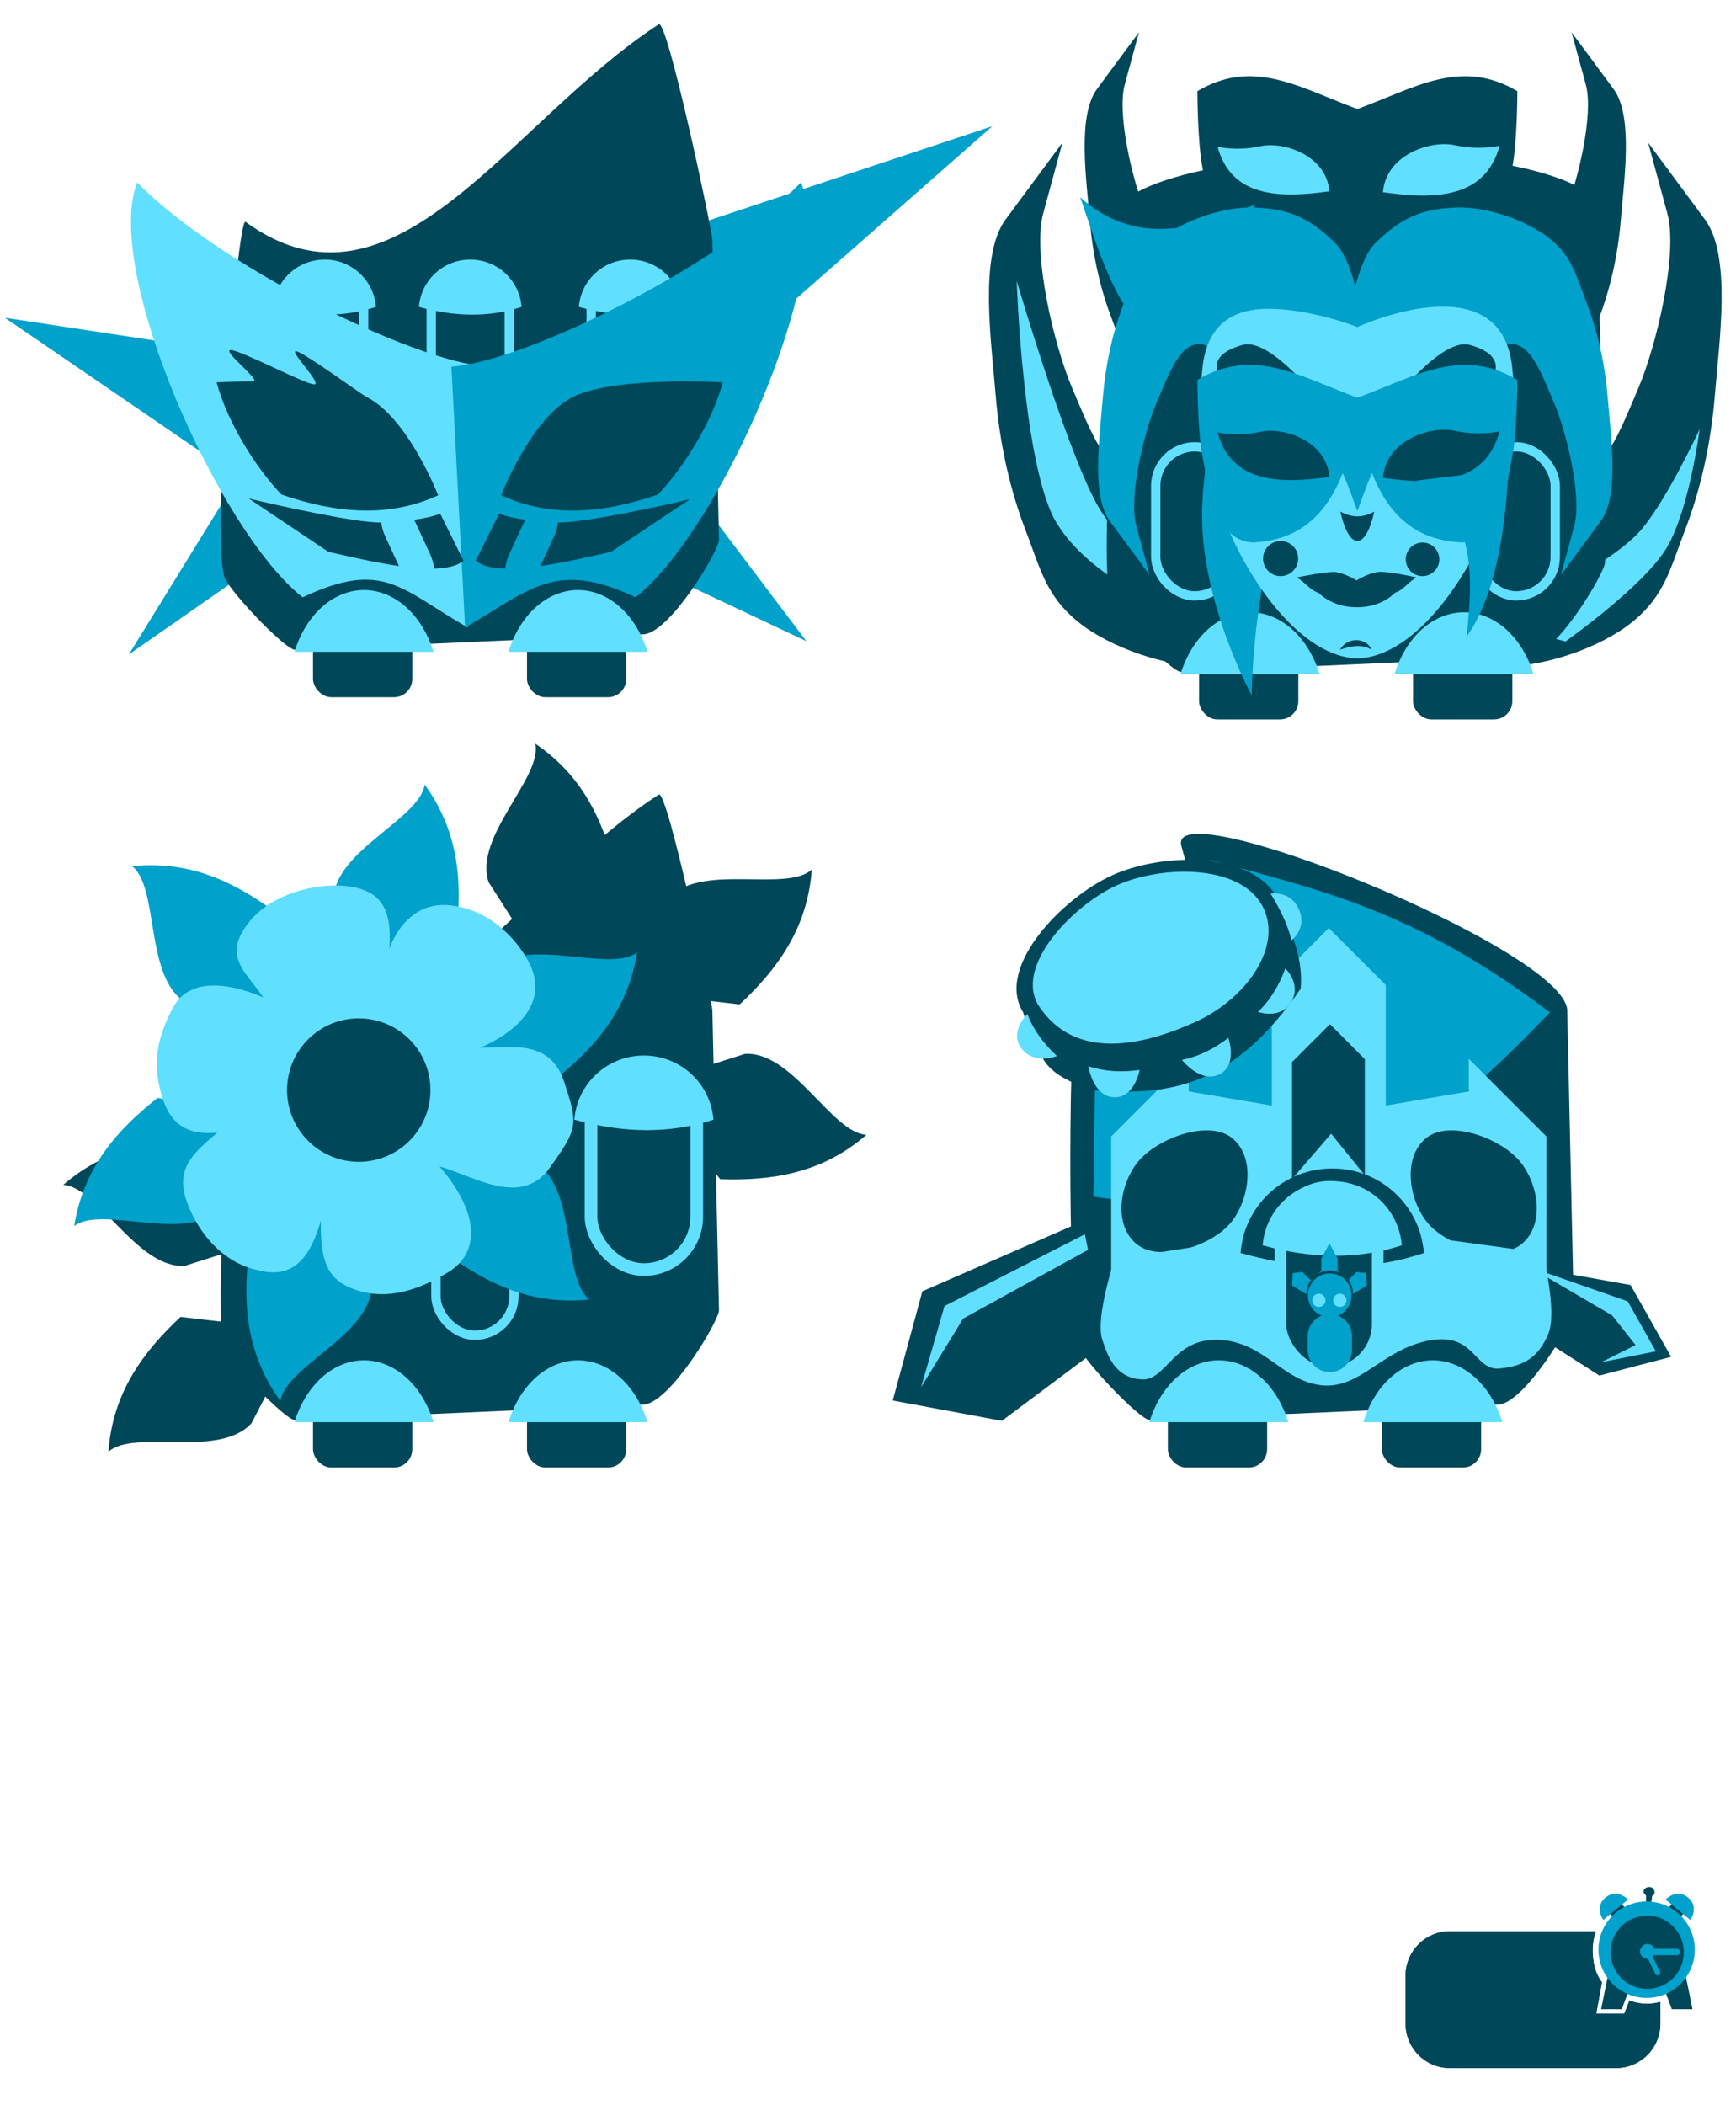 <?xml version="1.0" encoding="UTF-8" standalone="no"?>
<!-- Created with Inkscape (http://www.inkscape.org/) -->

<svg
   width="410mm"
   height="497mm"
   viewBox="0 0 410 497"
   version="1.1"
   id="svg5"
   inkscape:version="1.2.2 (b0a8486, 2022-12-01)"
   sodipodi:docname="Carruagem.svg"
   xmlns:inkscape="http://www.inkscape.org/namespaces/inkscape"
   xmlns:sodipodi="http://sodipodi.sourceforge.net/DTD/sodipodi-0.dtd"
   xmlns="http://www.w3.org/2000/svg"
   xmlns:svg="http://www.w3.org/2000/svg">
  <sodipodi:namedview
     id="namedview7"
     pagecolor="#ffffff"
     bordercolor="#000000"
     borderopacity="0.25"
     inkscape:showpageshadow="2"
     inkscape:pageopacity="0.0"
     inkscape:pagecheckerboard="0"
     inkscape:deskcolor="#d1d1d1"
     inkscape:document-units="mm"
     showgrid="false"
     showguides="true"
     inkscape:zoom="0.35212985"
     inkscape:cx="529.63416"
     inkscape:cy="1269.4181"
     inkscape:window-width="1360"
     inkscape:window-height="699"
     inkscape:window-x="0"
     inkscape:window-y="32"
     inkscape:window-maximized="1"
     inkscape:current-layer="layer1">
    <sodipodi:guide
       position="170.863,315.301"
       orientation="0,-1"
       id="guide1988"
       inkscape:locked="false" />
    <sodipodi:guide
       position="182.338,274.383"
       orientation="1,0"
       id="guide26143"
       inkscape:locked="false" />
    <sodipodi:guide
       position="183.4,273.154"
       orientation="0,-1"
       id="guide26145"
       inkscape:locked="false" />
  </sodipodi:namedview>
  <defs
     id="defs2" />
  <g
     inkscape:label="Layer 1"
     inkscape:groupmode="layer"
     id="layer1">
    <path
       id="path53608"
       style="fill:#004759;fill-opacity:1;stroke:none;stroke-width:14.382;stroke-opacity:1;paint-order:markers stroke fill"
       d="m 295.346,17.988 c -4.038,-0.043 -8.162,0.931 -12.55,3.534 0,0 -10e-4,12.137 1.262,18.379 1.263,6.241 2.565,19.512 11.802,20 6.368,-0.347 15.768,-2.325 21.261,-16.397 1.092,2.332 3.15,8.123 3.15,8.123 l 0.309,0.832 0.309,-0.834 c 0,0 2.058,-5.789 3.15,-8.121 5.493,14.072 14.893,16.049 21.261,16.397 9.237,-0.488 10.539,-13.759 11.802,-20 1.263,-6.241 1.261,-18.379 1.261,-18.379 -13.357,-7.922 -24.255,-0.749 -37.782,4.213 -9.083,-3.332 -16.981,-7.66 -25.233,-7.747 z"
       sodipodi:nodetypes="scscccccccsccs" />
    <path
       style="fill:#004759;fill-opacity:1;stroke:none;stroke-width:5.393;stroke-dasharray:none;stroke-opacity:1;paint-order:markers stroke fill"
       d="m 392.82,468.83 2.014,5.476 h 4.891 l -1.987,-9.798 -1.093,-11.772 2.806,-2.806 -2.508,-2.459 -3.651,3.651 -3.502,0.695 c -0.663,-8.101 -1.358,-7.172 -0.82,0.074 v 16.988 z"
       id="path25409"
       sodipodi:nodetypes="cccccccccccc" />
    <path
       style="fill:#004759;fill-opacity:1;stroke:none;stroke-width:15.133;stroke-opacity:1;paint-order:markers stroke fill"
       d="m 323.96,53.743 c 0,0 -1.877,29.361 -8.714,36.199 -6.837,6.837 -12.062,8.56 -19.842,8.983 -7.781,0.422 -18.131,-3.21 -23.73,-7.776 -5.599,-4.566 -6.558,-9.318 -9.117,-15.954 -2.559,-6.636 -4.501,-14.629 -5.229,-23.73 -0.728,-9.101 -2.933,-24.115 1.743,-30.434 L 268.992,7.624 265.64,19.958 c -1.913,7.04 1.876,23.046 5.095,30.568 3.219,7.522 5.84,14.781 10.86,14.479 5.02,-0.302 6.033,-10.457 6.033,-10.457"
       id="path16986"
       sodipodi:nodetypes="czzzzzscszzc" />
    <path
       style="fill:#004759;fill-opacity:1;stroke:none;stroke-width:15.133;stroke-opacity:1;paint-order:markers stroke fill"
       d="m 316.208,53.743 c 0,0 1.877,29.361 8.714,36.199 6.837,6.837 12.062,8.56 19.842,8.983 7.781,0.422 18.131,-3.21 23.73,-7.776 5.599,-4.566 6.558,-9.318 9.117,-15.954 2.559,-6.636 4.501,-14.629 5.229,-23.73 0.728,-9.101 2.933,-24.115 -1.743,-30.434 L 371.176,7.624 374.528,19.958 c 1.913,7.04 -1.876,23.046 -5.095,30.568 -3.219,7.522 -5.84,14.781 -10.86,14.479 -5.02,-0.302 -6.033,-10.457 -6.033,-10.457"
       id="path16988"
       sodipodi:nodetypes="czzzzzscszzc" />
    <path
       style="fill:#00a1ca;fill-opacity:1;stroke:none;stroke-width:4.731;stroke-dasharray:none;stroke-opacity:1;paint-order:markers stroke fill"
       d="M 152.796,101.508 190.445,151.357 135.715,125.561 69.481,127.304 30.438,154.495 56.234,112.663 1.156,75.014 67.738,85.124 234.368,29.788 Z"
       id="path16842" />
    <rect
       style="fill:#004759;fill-opacity:1;stroke:none;stroke-width:2.204;stroke-dasharray:none;stroke-opacity:1;paint-order:markers stroke fill"
       id="rect6210"
       width="23.446"
       height="39.989"
       x="73.925"
       y="124.596"
       rx="4.315"
       ry="4.315" />
    <rect
       style="fill:#004759;fill-opacity:1;stroke:none;stroke-width:2.204;stroke-dasharray:none;stroke-opacity:1;paint-order:markers stroke fill"
       id="rect4827"
       width="23.446"
       height="39.989"
       x="124.465"
       y="124.596"
       rx="4.315"
       ry="4.315" />
    <path
       id="rect4831"
       style="fill:#004759;stroke-width:2.204;paint-order:markers stroke fill"
       d="M 57.981,52.369 C 93.297,78.057 120.277,28.646 155.594,5.737 157.599,4.436 168.193,54.294 168.246,56.685 l 1.563,70.765 c 0.053,2.39 -11.584,22.013 -17.862,22.291 l -82.242,3.647 c -2.388,0.106 -16.82,-15.211 -16.82,-17.602 -2.916,-11.539 3.256,-84.583 5.097,-83.417 z"
       sodipodi:nodetypes="cssssscc" />
    <rect
       style="fill:#004759;fill-opacity:1;stroke:#61dfff;stroke-width:2.204;stroke-dasharray:none;stroke-opacity:1;paint-order:markers stroke fill"
       id="rect6202"
       width="18.421"
       height="35.184"
       x="101.852"
       y="63.387"
       rx="9.211"
       ry="9.211" />
    <rect
       style="fill:#004759;fill-opacity:1;stroke:#61dfff;stroke-width:2.204;stroke-dasharray:none;stroke-opacity:1;paint-order:markers stroke fill"
       id="rect3249"
       width="18.421"
       height="35.184"
       x="139.627"
       y="63.387"
       rx="9.211"
       ry="9.211" />
    <path
       id="path4829"
       style="fill:#61dfff;fill-opacity:1;stroke:none;stroke-width:14.378;paint-order:markers stroke fill"
       d="m 136.503,139.286 a 17.678,23.237 0 0 0 -16.404,14.59 h 32.811 a 17.678,23.237 0 0 0 -16.408,-14.59 z" />
    <path
       id="path6204"
       style="fill:#61dfff;fill-opacity:1;stroke:none;stroke-width:14.402;paint-order:markers stroke fill"
       d="m 111.063,61.279 c -6.406,0 -11.625,4.903 -12.126,11.176 8.504,2.355 16.615,2.507 24.251,0 -0.501,-6.273 -5.719,-11.176 -12.126,-11.176 z"
       sodipodi:nodetypes="sccs" />
    <rect
       style="fill:#004759;fill-opacity:1;stroke:#61dfff;stroke-width:2.204;stroke-dasharray:none;stroke-opacity:1;paint-order:markers stroke fill"
       id="rect6206"
       width="18.421"
       height="35.184"
       x="67.464"
       y="63.387"
       rx="9.211"
       ry="9.211" />
    <path
       id="path6212"
       style="fill:#61dfff;fill-opacity:1;stroke:none;stroke-width:14.378;paint-order:markers stroke fill"
       d="m 85.963,139.286 a 17.678,23.237 0 0 0 -16.404,14.59 H 102.371 A 17.678,23.237 0 0 0 85.963,139.286 Z" />
    <path
       style="fill:#61dfff;fill-opacity:1;stroke:none;stroke-width:10.904;paint-order:markers stroke fill"
       d="m 115.112,86.557 c -17.677,-1.226 -63.742,-24.03 -82.714,-43.506 -4.057,10.371 0.745,30.956 9.046,50.901 8.3,19.944 20.098,39.247 30.032,47.053 19.037,-8.947 23.059,-2.054 38.977,7.136 z"
       id="path236"
       sodipodi:nodetypes="ccsccc" />
    <path
       id="rect3251"
       style="fill:#61dfff;fill-opacity:1;stroke:none;stroke-width:14.402;paint-order:markers stroke fill"
       d="m 148.837,61.279 c -6.406,0 -11.625,4.903 -12.126,11.176 8.504,2.355 16.615,2.507 24.251,0 -0.501,-6.273 -5.719,-11.176 -12.126,-11.176 z"
       sodipodi:nodetypes="sccs" />
    <path
       style="fill:#00a1ca;fill-opacity:1;stroke:none;stroke-width:10.904;paint-order:markers stroke fill"
       d="m 106.613,86.557 c 17.677,-1.226 63.612,-24.03 82.583,-43.506 4.057,10.371 -0.745,30.956 -9.046,50.901 -8.3,19.944 -20.098,39.247 -30.032,47.053 -19.037,-8.947 -24.774,-1.808 -40.267,7.136 z"
       id="path4818"
       sodipodi:nodetypes="ccsccc" />
    <path
       id="path6208"
       style="fill:#61dfff;fill-opacity:1;stroke:none;stroke-width:14.402;paint-order:markers stroke fill"
       d="m 76.675,61.279 c -6.406,0 -11.625,4.903 -12.126,11.176 8.504,2.355 16.615,2.507 24.251,0 -0.501,-6.273 -5.719,-11.176 -12.126,-11.176 z"
       sodipodi:nodetypes="sccs" />
    <path
       id="path2463"
       style="fill:#004759;fill-opacity:1;stroke:none;stroke-width:12.935;paint-order:markers stroke fill"
       d="m 59.821,90.05 c -5.037,-0.003 -8.654,0.205 -8.654,0.205 2.312,8.829 8.825,19.685 15.298,26.487 13.244,4.583 25.737,5.405 37.018,0.176 0,0 -7.059,-18.185 -16.826,-23.163 -1.526,-0.778 -14.495,-10.332 -16.641,-10.825 -2.146,-0.493 6.53,8.076 4.081,7.808 -2.448,-0.268 -17.126,-7.992 -19.559,-8.097 -2.432,-0.104 7.381,7.411 5.282,7.409 z m 102.213,0 c -8.394,0.005 -20.732,0.594 -26.837,3.705 -9.768,4.977 -16.826,23.163 -16.826,23.163 11.282,5.23 23.774,4.407 37.018,-0.176 6.473,-6.803 12.986,-17.658 15.298,-26.487 0,0 -3.617,-0.207 -8.654,-0.205 z m -58.07,31.198 c -1.47,0.603 -3.619,1.093 -6.159,1.451 0.119,0.22 0.233,0.446 0.341,0.679 l 3.416,7.385 c 0.548,1.184 0.873,2.376 0.986,3.467 2.996,-0.08 5.471,-0.619 6.933,-1.884 z m 13.926,0 -5.517,11.097 c 1.462,1.265 3.937,1.804 6.933,1.884 0.113,-1.092 0.438,-2.283 0.986,-3.467 l 3.416,-7.385 c 0.108,-0.233 0.222,-0.459 0.341,-0.679 -2.54,-0.357 -4.69,-0.847 -6.159,-1.451 z m -59.159,-3.582 18.833,12.608 c 4.214,0.915 10.598,2.48 16.658,3.345 l -3.211,-6.941 c -0.529,-1.143 -0.849,-2.291 -0.973,-3.351 -5.985,0.184 -26.488,-4.47 -31.307,-5.661 z m 104.208,0.184 c -4.819,1.19 -25.138,5.661 -31.123,5.476 -0.123,1.06 -0.444,2.208 -0.973,3.351 l -3.211,6.941 c 6.06,-0.865 12.444,-2.429 16.658,-3.345 z"
       sodipodi:nodetypes="scccssssssscccscccccccccccccccccsccccsccc" />
    <path
       style="fill:#004759;fill-opacity:1;stroke:none;stroke-width:20.486;stroke-opacity:1;paint-order:markers stroke fill"
       d="m 325.33,96.107 c 0,0 -2.541,39.746 -11.797,49.002 -9.256,9.256 -16.328,11.588 -26.86,12.16 -10.533,0.572 -24.544,-4.345 -32.123,-10.526 -7.579,-6.181 -8.877,-12.614 -12.341,-21.597 -3.464,-8.983 -6.092,-19.803 -7.078,-32.123 -0.986,-12.32 -3.97,-32.644 2.359,-41.198 l 13.43,-18.149 -4.537,16.697 c -2.59,9.53 2.54,31.197 6.897,41.379 4.357,10.182 7.905,20.01 14.7,19.601 6.795,-0.409 8.167,-14.156 8.167,-14.156"
       id="path16844"
       sodipodi:nodetypes="czzzzzscszzc" />
    <path
       style="fill:#004759;fill-opacity:1;stroke:none;stroke-width:20.486;stroke-opacity:1;paint-order:markers stroke fill"
       d="m 314.838,96.107 c 0,0 2.541,39.746 11.797,49.002 9.256,9.256 16.328,11.588 26.86,12.16 10.533,0.572 24.544,-4.345 32.123,-10.526 7.579,-6.181 8.877,-12.614 12.341,-21.597 3.464,-8.983 6.092,-19.803 7.078,-32.123 0.986,-12.32 3.97,-32.644 -2.359,-41.198 l -13.43,-18.149 4.537,16.697 c 2.59,9.53 -2.54,31.197 -6.897,41.379 -4.357,10.182 -7.905,20.01 -14.7,19.601 -6.795,-0.409 -8.167,-14.156 -8.167,-14.156"
       id="path16846"
       sodipodi:nodetypes="czzzzzscszzc" />
    <rect
       style="fill:#004759;fill-opacity:1;stroke:none;stroke-width:2.204;stroke-dasharray:none;stroke-opacity:1;paint-order:markers stroke fill"
       id="rect6268"
       width="23.446"
       height="39.989"
       x="283.19"
       y="129.845"
       rx="4.315"
       ry="4.315" />
    <rect
       style="fill:#004759;fill-opacity:1;stroke:none;stroke-width:2.204;stroke-dasharray:none;stroke-opacity:1;paint-order:markers stroke fill"
       id="rect6270"
       width="23.446"
       height="39.989"
       x="333.729"
       y="129.845"
       rx="4.315"
       ry="4.315" />
    <path
       style="fill:#61dfff;fill-opacity:1;stroke:none;stroke-width:5;stroke-dasharray:none;stroke-opacity:1;paint-order:markers stroke fill"
       d="m 276.594,143.952 c 0,0 -19.197,-7.468 -27.094,-20.581 -7.897,-13.113 -9.379,-57.053 -9.379,-57.053 0,0 13.086,44.54 20.32,54.969 7.235,10.428 13.286,11.463 13.286,11.463 l 92.322,6.879 c 0,0 14.699,-7.205 20.929,-13.881 6.23,-6.676 14.439,-24.435 14.439,-24.435 0,0 -2.386,18.886 -7.763,27.956 -5.377,9.069 -23.921,22.15 -23.921,22.15 l -25.79,-6.632 z"
       id="path51752"
       sodipodi:nodetypes="czczcczczccc" />
    <path
       id="path6272"
       style="fill:#004759;stroke:none;stroke-width:5;stroke-dasharray:none;stroke-opacity:1;paint-order:markers stroke fill"
       d="M 267.246,57.618 C 235.693,32.97 405.46,24.284 377.51,61.933 l 1.563,70.765 c 0.053,2.39 -11.584,22.013 -17.862,22.291 l -82.242,3.647 c -2.388,0.106 -16.82,-15.211 -16.82,-17.602 -2.916,-11.539 3.256,-84.583 5.097,-83.417 z"
       sodipodi:nodetypes="ccssscc" />
    <rect
       style="fill:#004759;fill-opacity:1;stroke:#61dfff;stroke-width:2.204;stroke-dasharray:none;stroke-opacity:1;paint-order:markers stroke fill"
       id="rect6274"
       width="18.421"
       height="35.184"
       x="312.222"
       y="68.636"
       rx="9.211"
       ry="9.211" />
    <rect
       style="fill:#004759;fill-opacity:1;stroke:#61dfff;stroke-width:2.204;stroke-dasharray:none;stroke-opacity:1;paint-order:markers stroke fill"
       id="rect6276"
       width="18.421"
       height="35.184"
       x="348.891"
       y="105.479"
       rx="9.211"
       ry="9.211" />
    <path
       id="path6278"
       style="fill:#61dfff;fill-opacity:1;stroke:none;stroke-width:14.378;paint-order:markers stroke fill"
       d="m 345.768,144.535 a 17.678,23.237 0 0 0 -16.404,14.59 h 32.811 a 17.678,23.237 0 0 0 -16.408,-14.59 z" />
    <rect
       style="fill:#004759;fill-opacity:1;stroke:#61dfff;stroke-width:2.204;stroke-dasharray:none;stroke-opacity:1;paint-order:markers stroke fill"
       id="rect6284"
       width="18.421"
       height="35.184"
       x="272.952"
       y="105.479"
       rx="9.211"
       ry="9.211" />
    <path
       id="path6286"
       style="fill:#61dfff;fill-opacity:1;stroke:none;stroke-width:14.378;paint-order:markers stroke fill"
       d="m 295.228,144.535 a 17.678,23.237 0 0 0 -16.404,14.59 h 32.811 A 17.678,23.237 0 0 0 295.228,144.535 Z" />
    <path
       style="fill:#00a1ca;fill-opacity:1;stroke:none;stroke-width:14.382;stroke-opacity:1;paint-order:markers stroke fill"
       d="m 323.767,91.932 c 0,0 -1.784,-27.902 -8.281,-34.4 -6.498,-6.498 -11.462,-8.135 -18.856,-8.536 -7.394,-0.401 -17.231,3.05 -22.551,7.39 -5.32,4.339 -6.232,8.855 -8.664,15.161 -2.432,6.306 -4.277,13.902 -4.969,22.551 -0.692,8.649 -2.787,22.917 1.656,28.921 l 9.428,12.741 -3.185,-11.721 c -1.818,-6.69 1.783,-21.901 4.841,-29.049 3.059,-7.148 5.55,-14.047 10.32,-13.76 4.77,0.287 5.733,9.938 5.733,9.938"
       id="path13863"
       sodipodi:nodetypes="czzzzzscszzc" />
    <path
       style="fill:#00a1ca;fill-opacity:1;stroke:none;stroke-width:14.382;stroke-opacity:1;paint-order:markers stroke fill"
       d="m 316.401,91.932 c 0,0 1.784,-27.902 8.281,-34.4 6.498,-6.498 11.462,-8.135 18.856,-8.536 7.394,-0.401 17.231,3.05 22.551,7.39 5.32,4.339 6.232,8.855 8.664,15.161 2.432,6.306 4.277,13.902 4.969,22.551 0.692,8.649 2.787,22.917 -1.656,28.921 l -9.428,12.741 3.185,-11.721 c 1.818,-6.69 -1.783,-21.901 -4.841,-29.049 -3.059,-7.148 -5.55,-14.047 -10.32,-13.76 -4.77,0.287 -5.733,9.938 -5.733,9.938"
       id="path21596"
       sodipodi:nodetypes="czzzzzscszzc" />
    <path
       style="fill:#00a1ca;fill-opacity:1;stroke:none;stroke-width:14.382;stroke-opacity:1;paint-order:markers stroke fill"
       d="m 292.318,81.22 c 0,0 -6.989,14.952 -8.341,37.084 -1.352,22.132 11.658,45.88 11.658,45.88 0,0 -0.074,-16.003 4.404,-35.252 4.477,-19.248 17.47,-51.546 17.47,-51.546 z"
       id="path30387"
       sodipodi:nodetypes="czczcc" />
    <path
       id="path13104"
       style="fill:#61dfff;fill-opacity:1;stroke:none;stroke-width:14.382;stroke-opacity:1;paint-order:markers stroke fill"
       d="m 299.192,72.895 c -7.376,0.076 -14.074,3.209 -15.181,13.824 -1.255,12.037 -1.888,17.449 4.584,34.492 6.442,16.964 19.139,33.812 31.893,34.227 v 0.008 c 0.03,-6e-4 0.059,-0.003 0.089,-0.004 0.03,7.9e-4 0.059,0.003 0.089,0.004 v -0.008 c 12.754,-0.415 25.452,-17.262 31.893,-34.227 6.472,-17.043 5.839,-22.456 4.584,-34.492 -2.58,-24.753 -35.496,-10.031 -36.567,-9.507 -0.612,-0.299 -11.563,-4.417 -21.386,-4.317 z"
       sodipodi:nodetypes="ssscccccsscs" />
    <path
       id="path27346"
       style="fill:#004759;fill-opacity:1;stroke:none;stroke-width:14.382;stroke-opacity:1;paint-order:markers stroke fill"
       d="m 294.678,81.272 c -0.424,-0.003 -0.832,0.047 -1.222,0.155 -8.324,2.313 -5.766,6.666 -5.766,6.666 4.419,-4.282 19.141,14.7 30.631,15.279 0,0 -15.027,-22.038 -23.643,-22.101 z m 51.239,0 c -8.617,0.063 -23.642,22.101 -23.642,22.101 11.49,-0.58 26.212,-19.562 30.631,-15.279 0,0 2.559,-4.353 -5.765,-6.666 -0.39,-0.108 -0.799,-0.159 -1.223,-0.155 z" />
    <path
       id="path13180"
       style="fill:#00a1ca;fill-opacity:1;stroke:none;stroke-width:14.382;stroke-opacity:1;paint-order:markers stroke fill"
       d="m 295.346,86.147 c -4.038,-0.043 -8.162,0.931 -12.55,3.534 0,0 -10e-4,12.137 1.262,18.379 1.263,6.241 2.565,19.512 11.802,20 6.368,-0.347 15.768,-2.325 21.261,-16.397 1.092,2.332 3.15,8.123 3.15,8.123 l 0.309,0.832 0.309,-0.834 c 0,0 2.058,-5.789 3.15,-8.121 5.493,14.072 14.893,16.049 21.261,16.397 9.237,-0.488 10.539,-13.759 11.802,-20 1.263,-6.241 1.261,-18.379 1.261,-18.379 -13.357,-7.922 -24.255,-0.749 -37.782,4.213 -9.083,-3.332 -16.981,-7.66 -25.233,-7.747 z"
       sodipodi:nodetypes="scscccccccsccs" />
    <path
       id="path13807"
       style="fill:#004759;fill-opacity:1;stroke:none;stroke-width:19.513;stroke-opacity:1;paint-order:markers stroke fill"
       d="m 341.175,101.443 c -5.97,-0.034 -13.95,3.742 -14.561,11.348 13.074,1.906 24.264,1.115 27.559,-10.973 0,0 -4.641,1.155 -10.59,-0.127 -0.744,-0.16 -1.556,-0.243 -2.409,-0.248 z m -41.16,0.255 c -0.817,0.005 -1.595,0.084 -2.307,0.237 -5.699,1.228 -10.145,0.123 -10.145,0.123 3.157,11.58 13.877,12.338 26.402,10.512 -0.585,-7.287 -8.23,-10.904 -13.95,-10.872 z" />
    <path
       style="fill:#00a1ca;fill-opacity:1;stroke:none;stroke-width:14.382;stroke-opacity:1;paint-order:markers stroke fill"
       d="m 296.643,48.187 c -14.27,5.952 -28.421,10.104 -41.516,-1.613 4.339,12.658 8.217,25.967 16.676,32.797 z"
       id="path22328"
       sodipodi:nodetypes="cccc" />
    <path
       style="fill:#00a1ca;fill-opacity:1;stroke:none;stroke-width:14.382;stroke-opacity:1;paint-order:markers stroke fill"
       d="m 334.48,113.456 c 13.155,8.125 13.787,19.364 11.9,36.834 7.756,-10.904 9.281,-28.661 9.9,-39.515 z"
       id="path22384"
       sodipodi:nodetypes="cccc" />
    <path
       id="path24893"
       style="fill:#004759;fill-opacity:1;stroke:none;stroke-width:19.831;stroke-opacity:1;paint-order:markers stroke fill"
       d="m 316.579,120.766 c 0,0 1.332,6.928 3.997,6.924 2.661,-0.004 3.974,-6.924 3.974,-6.924 -2.388,1.348 -4.984,1.649 -7.971,0 z m -14.126,6.943 c -2.289,9e-5 -4.144,1.855 -4.144,4.144 -2.9e-4,2.289 1.855,4.145 4.144,4.145 2.289,2.8e-4 4.145,-1.856 4.145,-4.145 -9e-5,-2.289 -1.856,-4.144 -4.145,-4.144 z m 33.514,0.361 c -2.189,-4e-5 -3.964,1.775 -3.964,3.964 -5e-5,2.189 1.775,3.964 3.964,3.964 2.189,5e-5 3.964,-1.775 3.964,-3.964 4e-5,-2.189 -1.775,-3.964 -3.964,-3.964 z m -21.007,6.94 c -2.642,0.042 -8.743,1.305 -8.743,1.305 1.703,0.837 3.391,3.176 5.091,3.568 1.749,1.641 4.696,3.464 9.154,3.464 4.507,0 7.415,-1.849 9.109,-3.491 1.66,-0.392 3.31,-2.723 4.974,-3.541 0,0 -6.715,-1.567 -9.107,-1.29 -2.219,0.258 -4.706,1.774 -5.057,1.994 -0.352,-0.221 -2.838,-1.737 -5.057,-1.994 -0.112,-0.013 -0.234,-0.018 -0.364,-0.016 z m 5.309,16.099 c -2.619,0.018 -3.805,2.27 -3.805,2.27 2.475,-0.808 4.956,-1.446 7.514,0 0,0 -0.876,-2.214 -3.584,-2.269 -0.042,-8.6e-4 -0.085,-9.6e-4 -0.126,-6.8e-4 z"
       sodipodi:nodetypes="csccccccccccccsccsccsccsssccss" />
    <path
       id="rect20103"
       style="fill:#004759;fill-opacity:1;stroke:none;stroke-width:5;stroke-dasharray:none;stroke-opacity:1;paint-order:markers stroke fill"
       d="m 342.47,455.906 c -5.824,0 -10.513,4.689 -10.513,10.513 v 11.278 c 0,5.824 4.689,10.513 10.513,10.513 h 39.153 c 5.824,0 10.513,-4.689 10.513,-10.513 v -5.098 c -1.058,0.281 -2.147,0.424 -3.242,0.427 -1.473,-0.003 -2.674,-0.261 -4.059,-0.762 l -1.213,3.102 h -6.635 l 1.338,-7.418 c -1.673,-2.212 -2.189,-4.91 -2.192,-7.684 0.003,-1.487 0.265,-2.962 0.776,-4.358 z"
       sodipodi:nodetypes="ssssssccccccccs" />
    <path
       style="fill:#004759;fill-opacity:1;stroke:none;stroke-width:5.393;stroke-dasharray:none;stroke-opacity:1;paint-order:markers stroke fill"
       d="m 385.048,468.83 -2.014,5.476 h -4.891 l 1.987,-9.798 1.093,-11.772 -2.806,-2.806 2.508,-2.459 3.651,3.651 4.172,0.695 0.05,-4.346 c 0,0 -0.621,-0.408 -0.621,-0.894 0,-0.486 0.4,-1.115 1.36,-1.115 0.96,0 1.24,0.838 1.24,1.341 0,0.503 -0.564,0.742 -0.564,0.742 l -0.646,4.346 -0.671,16.988 z"
       id="path23063"
       sodipodi:nodetypes="cccccccccczzzcccc" />
    <path
       style="fill:#00a1ca;fill-opacity:1;stroke:none;stroke-width:6.187;stroke-dasharray:none;stroke-opacity:1;paint-order:markers stroke fill"
       d="m 399.211,453.243 -5.844,-4.821 c 0,0 2.585,-2.726 5.307,-0.48 2.722,2.246 0.537,5.301 0.537,5.301 z"
       id="path25411"
       sodipodi:nodetypes="cczc" />
    <circle
       style="fill:#00a1ca;fill-opacity:1;stroke:none;stroke-width:5.393;stroke-dasharray:none;stroke-opacity:1;paint-order:markers stroke fill"
       id="path20157"
       cx="388.893"
       cy="460.264"
       r="11.38" />
    <path
       style="fill:#00a1ca;fill-opacity:1;stroke:none;stroke-width:6.187;stroke-dasharray:none;stroke-opacity:1;paint-order:markers stroke fill"
       d="m 378.658,453.243 5.844,-4.821 c 0,0 -2.585,-2.726 -5.307,-0.48 -2.722,2.246 -0.537,5.301 -0.537,5.301 z"
       id="path23211"
       sodipodi:nodetypes="cczc" />
    <circle
       style="fill:#004759;fill-opacity:1;stroke:none;stroke-width:5.393;stroke-dasharray:none;stroke-opacity:1;paint-order:markers stroke fill"
       id="path24060"
       cx="389.032"
       cy="460.867"
       r="8.64" />
    <circle
       style="fill:#00a1ca;fill-opacity:1;stroke:none;stroke-width:5.393;stroke-dasharray:none;stroke-opacity:1;paint-order:markers stroke fill"
       id="path26139"
       cx="389.096"
       cy="460.667"
       r="1.761" />
    <rect
       style="fill:#00a1ca;fill-opacity:1;stroke:none;stroke-width:5.393;stroke-dasharray:none;stroke-opacity:1;paint-order:markers stroke fill"
       id="rect26141"
       width="7.23"
       height="1.515"
       x="389.563"
       y="460.049"
       rx="0.757"
       ry="0.757" />
    <rect
       style="fill:#00a1ca;fill-opacity:1;stroke:none;stroke-width:5.393;stroke-dasharray:none;stroke-opacity:1;paint-order:markers stroke fill"
       id="rect26147"
       width="7.476"
       height="1.206"
       x="582.721"
       y="-150.742"
       rx="0.603"
       ry="0.603"
       transform="rotate(64.236)" />
    <path
       id="path33915"
       style="fill:#004759;fill-opacity:1;stroke:none;stroke-width:32.602;stroke-linecap:butt;stroke-linejoin:miter;stroke-dasharray:none;stroke-opacity:1;paint-order:markers stroke fill"
       d="m 191.721,205.277 c -6.078,5.483 -26.257,-1.695 -33.807,6.773 l -11.285,21.805 28.062,3.252 c 8.932,-8.344 16.028,-17.967 17.029,-31.829 z m -61.754,-27.041 c -1.104,-0.925 -2.282,-1.816 -3.54,-2.668 1.709,8.005 -14.598,21.892 -11.039,32.664 l 13.243,20.676 16.846,-22.676 c -2.458,-10.605 -6.522,-20.458 -15.51,-27.995 z m 74.667,89.666 c -8.175,-0.421 -17.369,-19.766 -28.695,-19.116 l -23.399,7.441 17.545,22.141 c 12.217,0.416 24.038,-1.371 34.549,-10.466 z m -155.15,1.35 c -12.216,-0.416 -24.038,1.371 -34.549,10.466 8.175,0.421 17.369,19.766 28.695,19.116 l 23.398,-7.44 z m 21.217,44.882 -28.062,-3.252 c -8.932,8.344 -16.028,17.967 -17.029,31.829 6.078,-5.483 26.257,1.695 33.807,-6.773 z"
       sodipodi:nodetypes="cccccccccccccccccccccccccc" />
    <rect
       style="fill:#004759;fill-opacity:1;stroke:none;stroke-width:2.204;stroke-dasharray:none;stroke-opacity:1;paint-order:markers stroke fill"
       id="rect32075"
       width="23.446"
       height="39.989"
       x="73.925"
       y="306.436"
       rx="4.315"
       ry="4.315" />
    <rect
       style="fill:#004759;fill-opacity:1;stroke:none;stroke-width:2.204;stroke-dasharray:none;stroke-opacity:1;paint-order:markers stroke fill"
       id="rect32077"
       width="23.446"
       height="39.989"
       x="124.465"
       y="306.436"
       rx="4.315"
       ry="4.315" />
    <path
       id="path32079"
       style="fill:#004759;stroke-width:2.204;paint-order:markers stroke fill"
       d="m 57.981,234.209 c 35.316,25.688 62.296,-23.723 97.612,-46.632 2.006,-1.301 12.599,48.557 12.652,50.948 l 1.563,70.765 c 0.053,2.39 -11.584,22.013 -17.862,22.291 l -82.242,3.647 c -2.388,0.106 -16.82,-15.211 -16.82,-17.602 -2.916,-11.539 3.256,-84.583 5.097,-83.417 z"
       sodipodi:nodetypes="cssssscc" />
    <rect
       style="fill:#004759;fill-opacity:1;stroke:#61dfff;stroke-width:2.204;stroke-dasharray:none;stroke-opacity:1;paint-order:markers stroke fill"
       id="rect34061"
       width="18.421"
       height="35.184"
       x="102.957"
       y="280.021"
       rx="9.211"
       ry="9.211" />
    <rect
       style="fill:#004759;fill-opacity:1;stroke:#61dfff;stroke-width:2.986;stroke-dasharray:none;stroke-opacity:1;paint-order:markers stroke fill"
       id="rect34057"
       width="24.961"
       height="47.676"
       x="139.593"
       y="252.032"
       rx="12.481"
       ry="12.481" />
    <path
       id="path32081"
       style="fill:#61dfff;fill-opacity:1;stroke:none;stroke-width:14.378;paint-order:markers stroke fill"
       d="m 136.503,321.126 a 17.678,23.237 0 0 0 -16.404,14.59 h 32.811 a 17.678,23.237 0 0 0 -16.408,-14.59 z" />
    <path
       id="path32083"
       style="fill:#61dfff;fill-opacity:1;stroke:none;stroke-width:14.378;paint-order:markers stroke fill"
       d="m 85.963,321.126 a 17.678,23.237 0 0 0 -16.404,14.59 H 102.371 A 17.678,23.237 0 0 0 85.963,321.126 Z" />
    <path
       id="path34063"
       style="fill:#61dfff;fill-opacity:1;stroke:none;stroke-width:14.402;paint-order:markers stroke fill"
       d="m 112.168,277.912 c -6.406,0 -11.625,4.903 -12.126,11.176 8.504,2.355 16.615,2.507 24.251,0 -0.501,-6.273 -5.719,-11.176 -12.126,-11.176 z"
       sodipodi:nodetypes="sccs" />
    <path
       id="path47864"
       style="fill:#00a1ca;fill-opacity:1;stroke:none;stroke-width:32.602;stroke-linecap:butt;stroke-linejoin:miter;stroke-dasharray:none;stroke-opacity:1;paint-order:markers stroke fill"
       d="m 100.293,185.206 c -1.124,8.108 -21.189,15.599 -21.518,26.939 l 5.394,23.952 23.572,-15.57 c 1.467,-12.135 0.707,-24.067 -7.448,-35.322 z m -64.67,19.042 c -1.44,0.002 -2.915,0.079 -4.427,0.236 6.46,5.027 2.915,26.151 12.571,32.106 l 23.442,7.304 -1.698,-28.198 c -8.707,-6.536 -18.158,-11.462 -29.887,-11.448 z m 114.854,20.584 c -6.528,4.939 -26.014,-3.952 -34.265,3.833 l -13.122,20.753 27.677,5.657 c 9.618,-7.543 17.518,-16.519 19.71,-30.243 z M 37.237,259.175 c -9.618,7.543 -17.518,16.518 -19.71,30.243 6.528,-4.939 26.014,3.952 34.265,-3.833 l 13.122,-20.751 z m 65.961,8.183 1.698,28.198 c 9.776,7.338 20.49,12.646 34.314,11.212 -6.46,-5.027 -2.915,-26.151 -12.571,-32.106 z M 82.359,279.875 58.787,295.445 c -1.467,12.135 -0.707,24.067 7.448,35.322 1.124,-8.108 21.189,-15.599 21.518,-26.939 z" />
    <path
       id="path34059"
       style="fill:#61dfff;fill-opacity:1;stroke:none;stroke-width:19.516;paint-order:markers stroke fill"
       d="m 152.074,249.175 c -8.681,0 -15.752,6.643 -16.431,15.144 11.524,3.192 22.514,3.397 32.861,0 -0.679,-8.5 -7.75,-15.144 -16.431,-15.144 z"
       sodipodi:nodetypes="sccs" />
    <path
       id="path47724"
       style="fill:#61dfff;fill-opacity:1;stroke:none;stroke-width:32.602;stroke-linecap:butt;stroke-linejoin:miter;stroke-dasharray:none;stroke-opacity:1;paint-order:markers stroke fill"
       d="m 79.24,209.03 c -6.831,0.003 -15.904,2.615 -20.767,9.09 -5.764,7.675 -0.709,10.954 3.718,17.327 -8.607,-3.686 -17.691,-4.582 -21.403,2.548 -3.712,7.13 -4.778,12.762 -2.717,20.215 2.061,7.453 6.304,9.785 13.249,9.171 -5.897,4.981 -10.023,8.651 -7.134,16.479 2.889,7.828 8.572,13.519 14.777,15.458 6.205,1.938 12.979,2.575 16.818,-11.212 -0.165,9.773 1.572,14.219 8.493,16.477 6.921,2.258 14.143,0.26 21.574,-4.246 7.431,-4.505 7.635,-13.75 -2.039,-24.972 8.385,2.384 19.282,9.698 26.008,0.341 6.726,-9.357 6.776,-10.212 3.398,-20.385 -3.378,-10.173 -12.75,-7.945 -19.875,-7.984 0,0 17.839,-6.691 11.89,-19.535 -1.889,-4.08 -8.231,-13.025 -19.025,-14.099 -10.793,-1.074 -14.27,10.362 -14.27,10.362 0.817,-9.816 -2.324,-13.692 -9.173,-14.779 -1.07,-0.17 -2.258,-0.257 -3.523,-0.256 z" />
    <circle
       style="fill:#004759;fill-opacity:1;stroke:none;stroke-width:6.132;stroke-dasharray:none;stroke-opacity:1;paint-order:markers stroke fill"
       id="path34055"
       cx="84.732"
       cy="257.334"
       r="16.933" />
    <rect
       style="fill:#004759;fill-opacity:1;stroke:none;stroke-width:2.204;stroke-dasharray:none;stroke-opacity:1;paint-order:markers stroke fill"
       id="rect40769"
       width="23.446"
       height="39.989"
       x="275.821"
       y="306.436"
       rx="4.315"
       ry="4.315" />
    <path
       style="fill:#004759;fill-opacity:1;stroke:none;stroke-width:5;stroke-dasharray:none;stroke-opacity:1;paint-order:markers stroke fill"
       d="m 258.366,287.142 -40.527,17.684 -7,25.79 25.79,4.79 33.527,-25.053 90.264,3.316 17.316,11.053 16.948,-4.421 -9.579,-16.947 -20.632,-3.684 z"
       id="path40902"
       sodipodi:nodetypes="ccccccccccc" />
    <rect
       style="fill:#004759;fill-opacity:1;stroke:none;stroke-width:2.204;stroke-dasharray:none;stroke-opacity:1;paint-order:markers stroke fill"
       id="rect40771"
       width="23.446"
       height="39.989"
       x="326.361"
       y="306.436"
       rx="4.315"
       ry="4.315" />
    <path
       id="path40773"
       style="fill:#004759;stroke-width:2.204;paint-order:markers stroke fill"
       d="m 254.351,237.524 c 35.316,25.688 35.622,0.947 24.665,-37.79 -3.844,-13.59 90.81,24.477 91.126,38.79 l 1.563,70.765 c 0.053,2.39 -11.584,22.013 -17.862,22.291 l -82.242,3.647 c -2.388,0.106 -16.82,-15.211 -16.82,-17.602 -2.916,-11.539 -2.27,-81.267 -0.429,-80.101 z"
       sodipodi:nodetypes="cssssscc" />
    <path
       id="path40775"
       style="fill:#61dfff;fill-opacity:1;stroke:none;stroke-width:14.378;paint-order:markers stroke fill"
       d="m 338.399,321.126 a 17.678,23.237 0 0 0 -16.404,14.59 h 32.811 a 17.678,23.237 0 0 0 -16.408,-14.59 z" />
    <path
       id="path40777"
       style="fill:#61dfff;fill-opacity:1;stroke:none;stroke-width:14.378;paint-order:markers stroke fill"
       d="m 287.859,321.126 a 17.678,23.237 0 0 0 -16.404,14.59 h 32.811 A 17.678,23.237 0 0 0 287.859,321.126 Z" />
    <path
       style="fill:#00a1ca;fill-opacity:1;stroke:none;stroke-width:5;stroke-dasharray:none;stroke-opacity:1;paint-order:markers stroke fill"
       d="m 258.221,282.494 0.521,-34.909 c 0,0 19.723,10.265 28.657,1.563 8.934,-8.702 -1.303,-46.111 -1.303,-46.111 24.201,6.878 47.107,11.065 79.978,35.951 -25.757,26.734 -53.175,51.476 -107.853,43.506 z"
       id="path45406"
       sodipodi:nodetypes="cczccc" />
    <path
       style="fill:#004759;fill-opacity:1;stroke:none;stroke-width:5;stroke-dasharray:none;stroke-opacity:1;paint-order:markers stroke fill"
       d="m 288.101,293.973 -18.497,5.992 -6.252,-13.807 4.429,-18.497 24.228,-4.689 8.336,8.597 3.647,-23.186 11.984,-12.244 9.379,15.37 0.782,21.102 15.631,-11.463 20.581,12.244 2.084,24.488 -34.909,-7.034 z"
       id="path46868"
       sodipodi:nodetypes="ccccccccccccccc" />
    <path
       id="path41704"
       style="fill:#61dfff;fill-opacity:1;stroke:none;stroke-width:14.057;stroke-linecap:butt;stroke-linejoin:miter;stroke-dasharray:none;stroke-opacity:1;paint-order:markers stroke fill"
       d="m 313.822,219.077 -13.454,13.454 v 28.457 l -19.612,-3.34 v -7.689 l -18.319,18.319 v 31.754 c 12.663,1.469 24.587,-0.754 36.557,-2.746 -1.999,-0.419 -4.011,-0.908 -6.035,-1.469 0.629,-7.878 5.419,-14.548 12.184,-17.82 v -27.259 l 8.963,-8.965 8.233,8.277 v 27.178 c 7.702,2.899 13.297,10.03 13.981,18.589 -1.289,0.423 -2.586,0.804 -3.89,1.143 l 32.786,3.072 V 268.278 L 346.898,249.959 v 7.689 l -19.61,3.34 v -28.457 l -13.456,-13.454 -0.004,0.758 z m -29.025,47.766 c 2.32,-0.029 4.442,0.477 6.039,1.703 5.681,4.359 4.419,14.294 0,19.895 -4.419,5.601 -16.764,9.683 -22.281,5.33 -5.517,-4.353 -4.294,-13.659 0,-19.255 3.086,-4.022 10.312,-7.598 16.241,-7.673 z m 58.215,0 c 5.929,0.075 13.155,3.651 16.241,7.673 4.294,5.596 5.517,14.902 0,19.255 -5.517,4.353 -17.862,0.271 -22.281,-5.33 -4.419,-5.601 -5.681,-15.536 0,-19.895 1.598,-1.226 3.719,-1.733 6.039,-1.703 z m -28.624,0.793 -8.767,10.138 c 2.745,-1.246 5.798,-1.939 9.019,-1.939 2.62,0 5.128,0.46 7.45,1.302 z" />
    <path
       style="fill:#61dfff;fill-opacity:1;stroke:none;stroke-width:5;stroke-dasharray:none;stroke-opacity:1;paint-order:markers stroke fill"
       d="m 256.225,291.365 -33.158,16.947 -5.526,19.158 9.947,-16.211 29.474,-16.211 z"
       id="path43810" />
    <path
       style="fill:#61dfff;fill-opacity:1;stroke:none;stroke-width:5;stroke-dasharray:none;stroke-opacity:1;paint-order:markers stroke fill"
       d="m 378.173,321.576 12.895,-2.579 -6.632,-11.79 -23.211,-8.105 19.526,11.421 5.526,7 z"
       id="path43812" />
    <path
       id="path44540"
       style="fill:#61dfff;fill-opacity:1;stroke:none;stroke-width:5;stroke-dasharray:none;stroke-opacity:1;paint-order:markers stroke fill"
       d="m 335.633,291.854 c 0.346,1.278 0.58,2.602 0.688,3.963 -13.653,4.482 -28.155,4.211 -43.361,0 0.087,-1.095 0.256,-2.166 0.499,-3.209 l -30.233,4.651 c 0,0 -4.491,13.551 -2.948,18.79 1.543,5.239 3.932,9.435 9.579,9.579 5.647,0.145 7.348,-9.86 18.102,-9.333 10.753,0.527 14.754,9.595 24,10.699 9.245,1.103 14.401,-8.415 25.458,-10.528 11.057,-2.113 10.603,7.193 16.81,6.583 6.207,-0.61 9.207,-3.01 11.421,-8.105 2.214,-5.096 -1.289,-19.158 -1.289,-19.158 z" />
    <rect
       style="fill:#004759;fill-opacity:1;stroke:#61dfff;stroke-width:2.747;stroke-dasharray:none;stroke-opacity:1;paint-order:markers stroke fill"
       id="rect47596"
       width="22.962"
       height="43.857"
       x="302.417"
       y="280.186"
       rx="11.481"
       ry="11.481" />
    <path
       id="rect49470"
       style="fill:#00a1ca;fill-opacity:1;stroke:none;stroke-width:5.824;stroke-dasharray:none;stroke-opacity:1;paint-order:markers stroke fill"
       d="m 314.055,300.624 a 5.159,5.159 0 0 0 -5.159,5.159 5.159,5.159 0 0 0 3.256,4.794 c -1.94,0.763 -3.307,2.65 -3.307,4.868 v 3.219 c 0,2.898 2.333,5.23 5.23,5.23 2.897,0 5.23,-2.333 5.23,-5.23 v -3.219 c 0,-2.226 -1.377,-4.119 -3.329,-4.876 a 5.159,5.159 0 0 0 3.237,-4.786 5.159,5.159 0 0 0 -5.159,-5.159 z" />
    <path
       id="path90927"
       style="fill:#004759;fill-opacity:1;stroke:none;stroke-width:15.574;stroke-linecap:butt;stroke-linejoin:miter;stroke-dasharray:none;stroke-opacity:1;paint-order:markers stroke fill"
       d="m 281.954,202.984 c 8.774,0.227 17.025,3.085 20.189,9.876 0.511,1.096 0.862,2.223 1.071,3.369 2.475,5.36 4.529,10.88 3.966,17.184 -15.837,23.008 -30.894,25.415 -48.597,23.922 -7.058,-1.901 -11.583,-4.813 -12.969,-8.979 -2.071,-3.538 -3.058,-6.499 -3.998,-9.435 -6.601,-10.691 9.432,-27.054 21.061,-32.3 5.312,-2.396 12.452,-3.812 19.276,-3.636 z" />
    <path
       id="path90925"
       style="fill:#61dfff;fill-opacity:1;stroke:none;stroke-width:13.682;stroke-linecap:butt;stroke-linejoin:miter;stroke-dasharray:none;stroke-opacity:1;paint-order:markers stroke fill"
       d="m 280.716,205.79 c 7.708,0.201 14.957,2.71 17.737,8.676 4.401,9.444 -4.45,21.511 -16.118,26.781 -13.033,5.887 -28.339,8.932 -36.827,-3.53 -6.39,-9.381 7.927,-24.066 18.274,-28.733 4.666,-2.105 10.939,-3.349 16.934,-3.194 z m 20.515,5.113 c 1.515,0.054 4.154,0.625 5.534,3.737 2.007,4.527 -1.738,7.329 -1.738,7.329 -0.996,-4.054 -2.869,-7.59 -4.941,-11.008 0,0 0.457,-0.082 1.145,-0.058 z m 2.329,17.702 c 0,0 3.926,3.697 1.38,7.944 -2.546,4.247 -7.835,2.326 -7.835,2.326 3.164,-3.052 5.083,-6.555 6.456,-10.269 z m -60.923,10.781 c 1.599,4.095 4.093,7.214 6.992,9.911 0,0 -5.463,2.166 -8.402,-1.82 -2.939,-3.985 1.41,-8.091 1.41,-8.091 z m 47.465,5.622 c 0,0 2.303,6.404 -2.124,8.621 -4.428,2.217 -8.833,-3.42 -8.833,-3.42 4.308,-0.878 7.806,-2.804 10.957,-5.201 z m -33.053,6.691 c 4.18,1.363 8.172,1.415 12.096,0.886 0,0 -1.159,6.707 -6.104,6.449 -4.945,-0.258 -5.992,-7.335 -5.992,-7.335 z" />
    <path
       id="path49390"
       style="fill:#61dfff;fill-opacity:1;stroke:none;stroke-width:19.516;paint-order:markers stroke fill"
       d="m 314.641,278.833 c -8.681,0 -15.752,6.643 -16.431,15.144 11.524,3.192 22.514,3.397 32.861,0 -0.679,-8.5 -7.75,-15.144 -16.431,-15.144 z"
       sodipodi:nodetypes="sccs" />
    <path
       id="path49473"
       style="fill:#00a1ca;fill-opacity:1;stroke:none;stroke-width:5.824;stroke-dasharray:none;stroke-opacity:1;paint-order:markers stroke fill"
       d="m 313.986,293.513 v 0.011 l -1.925,3.583 v 2.897 l -0.813,0.678 a 5.495,5.495 0 0 1 2.806,-0.778 5.495,5.495 0 0 1 2.431,0.574 l -0.568,-0.473 v -2.897 l -1.925,-3.583 v -0.011 l -0.003,0.006 z m -6.377,6.759 -2.307,0.268 -0.161,2.896 3.219,1.985 0.2,-0.002 a 5.495,5.495 0 0 1 -10e-4,-0.022 5.495,5.495 0 0 1 1.359,-3.609 l -0.432,0.359 z m 12.761,0 -1.878,1.877 -0.037,-0.031 a 5.495,5.495 0 0 1 1.095,3.281 5.495,5.495 0 0 1 -0.001,0.023 l 0.07,6.1e-4 3.219,-1.985 -0.161,-2.896 z" />
    <circle
       style="fill:#61dfff;fill-opacity:1;stroke:none;stroke-width:5;stroke-dasharray:none;stroke-opacity:1;paint-order:markers stroke fill"
       id="path49483"
       cx="311.482"
       cy="306.959"
       r="1.563" />
    <circle
       style="fill:#61dfff;fill-opacity:1;stroke:none;stroke-width:5;stroke-dasharray:none;stroke-opacity:1;paint-order:markers stroke fill"
       id="circle49485"
       cx="316.432"
       cy="306.959"
       r="1.563" />
    <path
       id="path53610"
       style="fill:#61dfff;fill-opacity:1;stroke:none;stroke-width:19.513;stroke-opacity:1;paint-order:markers stroke fill"
       d="m 341.175,34.021 c -5.97,-0.034 -13.95,3.742 -14.561,11.348 13.074,1.906 24.264,1.115 27.559,-10.973 0,0 -4.641,1.155 -10.59,-0.127 -0.744,-0.16 -1.556,-0.243 -2.409,-0.248 z m -41.16,0.255 c -0.817,0.005 -1.595,0.084 -2.307,0.237 -5.699,1.228 -10.145,0.123 -10.145,0.123 3.157,11.58 13.877,12.338 26.402,10.512 -0.585,-7.287 -8.23,-10.904 -13.95,-10.872 z" />
    <path
       id="path60152"
       style="fill:#004759;fill-opacity:1;stroke:none;stroke-width:5;stroke-dasharray:none;stroke-opacity:1;paint-order:markers stroke fill"
       d="m 342.47,455.906 c -5.824,0 -10.513,4.689 -10.513,10.513 v 11.278 c 0,5.824 4.689,10.513 10.513,10.513 h 39.153 c 5.824,0 10.513,-4.689 10.513,-10.513 v -5.098 c -1.058,0.281 -2.147,0.424 -3.242,0.427 -1.473,-0.003 -2.674,-0.261 -4.059,-0.762 l -1.213,3.102 h -6.635 l 1.338,-7.418 c -1.673,-2.212 -2.189,-4.91 -2.192,-7.684 0.003,-1.487 0.265,-2.962 0.776,-4.358 z"
       sodipodi:nodetypes="ssssssccccccccs" />
  </g>
</svg>
